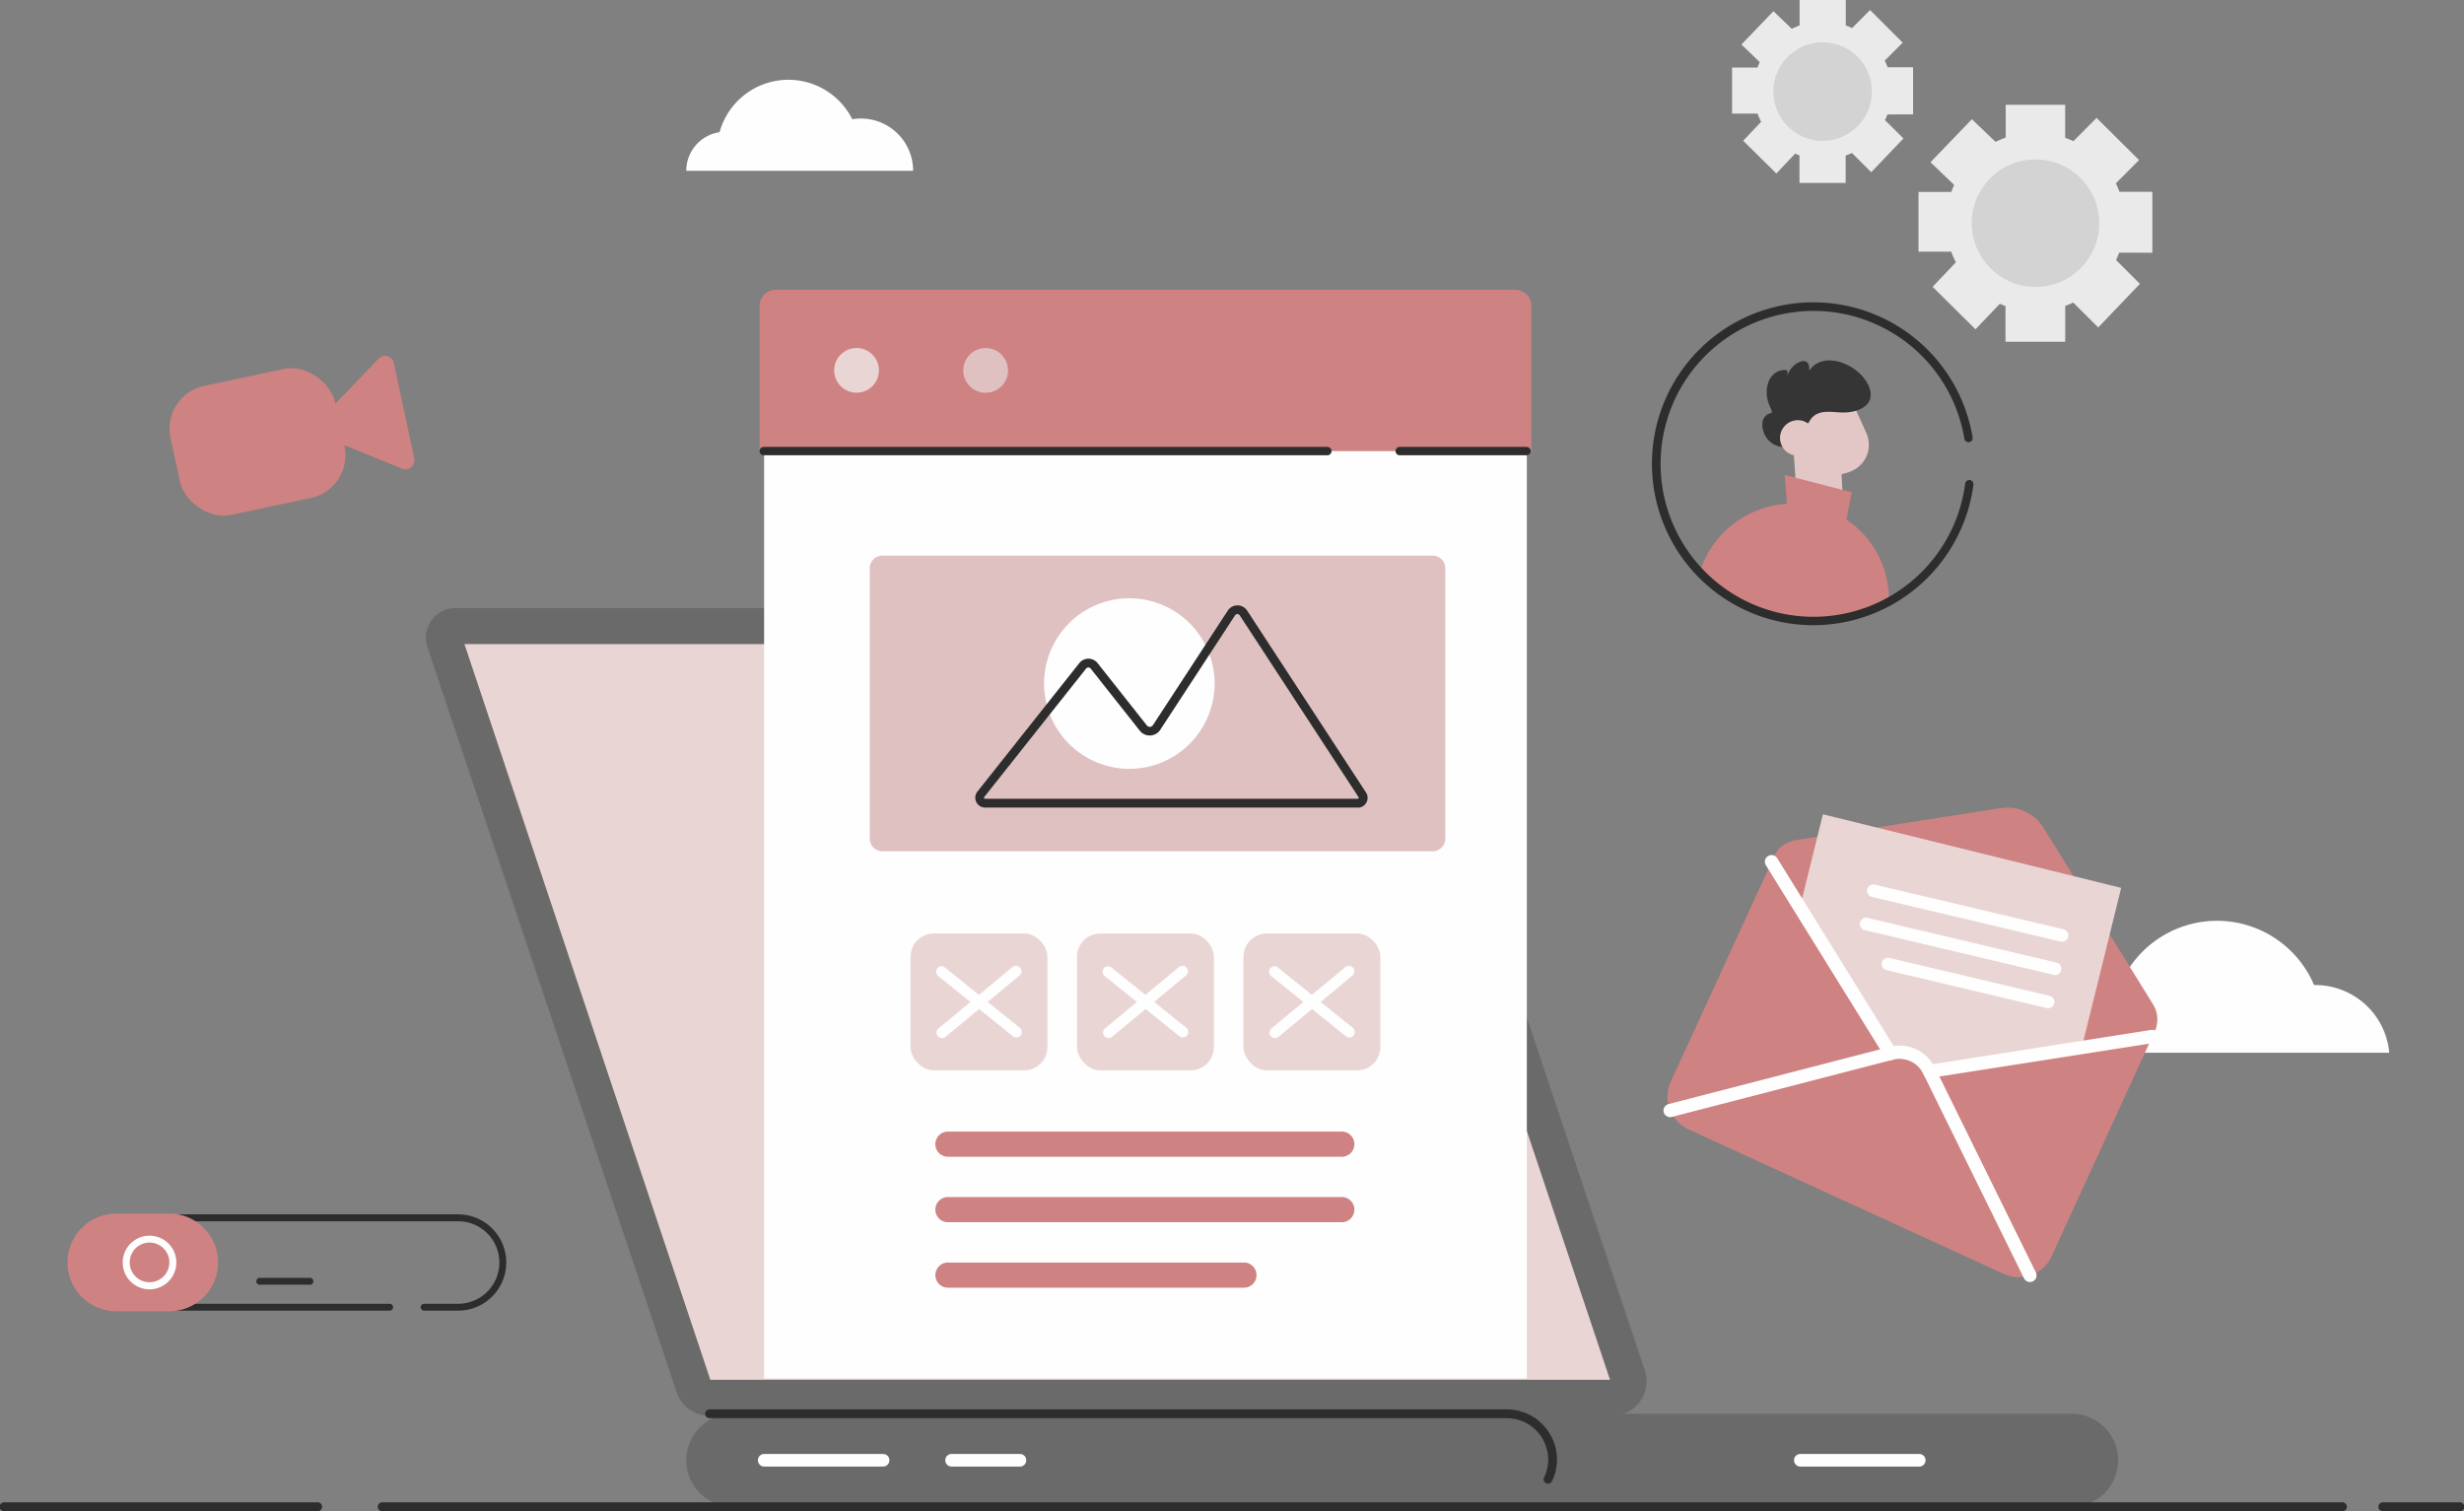 <svg xmlns="http://www.w3.org/2000/svg" viewBox="0 0 870.05 533.57"><rect x="0" y="0" width="870.05" height="533.57" fill="#808080" stroke="none"/><defs><style>.cls-1{fill:#fefefe;}.cls-2{fill:#ead5d5;}.cls-3{fill:#6a6a6a;}.cls-4{fill:#2d2d2d;}.cls-5{fill:#cf8282;}.cls-6{fill:#e0c1c1;}.cls-7{fill:#eaeaea;}.cls-8{fill:#d3d3d3;}.cls-9{fill:#f2d197;}.cls-10{fill:#e3c7c7;}.cls-11{fill:#353535;}</style></defs><title>نماذج الأعمال </title><g id="Layer_2" data-name="Layer 2"><g id="Layer_2-2" data-name="Layer 2"><path class="cls-1" d="M242.32,60.31h80.11A18.45,18.45,0,0,0,304,41.85a19.24,19.24,0,0,0-3.06.25,25.22,25.22,0,0,0-46.86,4.57A13.8,13.8,0,0,0,242.32,60.31Z"/><path class="cls-1" d="M843.65,371.71H702.49a22.31,22.31,0,0,1,20.17-12.77c.29,0,.57,0,.85,0A26.17,26.17,0,0,1,745,347.8a25.16,25.16,0,0,1,3.49.23,37.21,37.21,0,0,1,68.61-.22h.46A26.21,26.21,0,0,1,843.65,371.71Z"/><path class="cls-2" d="M250.44,493.54a5.82,5.82,0,0,1-5.53-4l-88-263.1a4.09,4.09,0,0,1,3.88-5.39H482a5.83,5.83,0,0,1,5.54,4l87.18,260.79a5.85,5.85,0,0,1-5.54,7.7Z"/><path class="cls-3" d="M481.66,227.42,568.5,487.18H250.82L164,227.42ZM482,214.7H160.83a10.45,10.45,0,0,0-9.91,13.76l88,263.1a12.19,12.19,0,0,0,11.56,8.34H569.21a12.2,12.2,0,0,0,11.57-16.07L493.6,223A12.2,12.2,0,0,0,482,214.7Z"/><path class="cls-3" d="M747.92,515.6A16.39,16.39,0,0,1,731.51,532H258.73a16.41,16.41,0,1,1,0-32.82H731.51A16.41,16.41,0,0,1,747.92,515.6Z"/><path class="cls-4" d="M546.62,523.86a1.54,1.54,0,0,1-1.41-2.21,14,14,0,0,0,.79-10.59,14.61,14.61,0,0,0-13.93-10.32H250.44a1.56,1.56,0,0,1,0-3.11H532.07a17.72,17.72,0,0,1,16.9,12.5A17.26,17.26,0,0,1,548,523,1.56,1.56,0,0,1,546.62,523.86Z"/><path class="cls-4" d="M868.49,533.57h-27a1.56,1.56,0,1,1,0-3.11h27a1.56,1.56,0,1,1,0,3.11Z"/><path class="cls-4" d="M827,533.57H135.07a1.56,1.56,0,1,1,0-3.11H827a1.56,1.56,0,1,1,0,3.11Z"/><path class="cls-4" d="M112.3,533.57H1.56a1.56,1.56,0,1,1,0-3.11H112.3a1.56,1.56,0,0,1,0,3.11Z"/><path class="cls-5" d="M540.73,108v51.29H268.22V108a5.68,5.68,0,0,1,5.68-5.68H535.05A5.68,5.68,0,0,1,540.73,108Z"/><rect class="cls-1" x="269.81" y="159.27" width="269.32" height="327.45"/><path class="cls-6" d="M510.35,200.66v95.43a4.49,4.49,0,0,1-4.49,4.49H311.61a4.49,4.49,0,0,1-4.49-4.49V200.66A4.45,4.45,0,0,1,309,197a4.19,4.19,0,0,1,.5-.31,4.49,4.49,0,0,1,2.07-.5H505.86A4.48,4.48,0,0,1,510.35,200.66Z"/><circle class="cls-1" cx="398.79" cy="241.31" r="30.11" transform="translate(-52.82 125.92) rotate(-16.84)"/><path class="cls-4" d="M479.39,285.14H347.85a3.48,3.48,0,0,1-2.73-5.63l36-45.39a4.11,4.11,0,0,1,6.43,0l17.4,22a1.33,1.33,0,0,0,2.17-.1l26.41-40.41h0a4.07,4.07,0,0,1,3.43-1.86h0a4.07,4.07,0,0,1,3.43,1.86l41.95,64.2a3.47,3.47,0,0,1-2.91,5.37ZM384.3,235.68a1,1,0,0,0-.78.37l-36,45.39a.35.35,0,0,0,0,.39.33.33,0,0,0,.33.2H479.39a.34.34,0,0,0,.32-.19.35.35,0,0,0,0-.37l-41.95-64.2a1,1,0,0,0-.83-.45h0a1,1,0,0,0-.83.45l-26.4,40.41a4.45,4.45,0,0,1-7.22.33l-17.4-22A1,1,0,0,0,384.3,235.68Z"/><path class="cls-5" d="M474,408.44H334.94a4.45,4.45,0,1,1,0-8.89H474a4.45,4.45,0,0,1,0,8.89Z"/><path class="cls-5" d="M474,431.55H334.94a4.45,4.45,0,1,1,0-8.89H474a4.45,4.45,0,0,1,0,8.89Z"/><path class="cls-5" d="M439.44,454.67H334.94a4.45,4.45,0,1,1,0-8.89h104.5a4.45,4.45,0,0,1,0,8.89Z"/><path class="cls-5" d="M760.85,364.18,760,366l-28.55,21.76L719.59,385l-33.05-7.54-6.69-1.52-.2-.05-11.27-2.57-3.22-.73-9.33-2.12-30.32-66.21.81-1.77a10.2,10.2,0,0,1,7.69-5.83L651.16,294l55.32-8.67.18,0a15,15,0,0,1,14.91,6.94l38.67,62.32A10.17,10.17,0,0,1,760.85,364.18Z"/><path class="cls-2" d="M749,313.5l-20.45,82.82a15.24,15.24,0,0,1-5.21,8.42,4.33,4.33,0,0,1-.37.27,8,8,0,0,1-6.59,1.48L629.26,385a8,8,0,0,1-5.14-4.38q-.11-.19-.21-.42a15.18,15.18,0,0,1-.68-9.88l20.45-82.81Z"/><path class="cls-5" d="M672.33,379.69l-23.28,3.65L618,388.2l-28,4.39c-.07-.16-.15-.33-.21-.5A12.73,12.73,0,0,1,590,381.8l12-26.08,22.37-48.78,1.23-2.68,42,67.72.84,1.34Z"/><path class="cls-5" d="M760,366l-33.47,73-2.09,4.57a12.73,12.73,0,0,1-7.69,6.84l-.52.16L692,411.35h0l-19.65-31.66,8.19-1.28.78-.12,5.24-.83h0L718,372.54Z"/><path class="cls-5" d="M716.79,450.33l-.52.16a12.77,12.77,0,0,1-8.76-.7l-2.58-1.18L664.14,429.9l-33-15.13h0l-34.89-16a12.78,12.78,0,0,1-6.25-6.18c-.07-.16-.15-.33-.21-.5l26.71-6.91,30.58-7.91,18.08-4.68h0l2.37-.61.3-.08a11.64,11.64,0,0,1,11.69,3.64h0a3.89,3.89,0,0,1,.32.39h0a11.89,11.89,0,0,1,1.31,2.07l.13.28Z"/><path class="cls-1" d="M716.79,452.67a2.35,2.35,0,0,1-2.1-1.3l-35.62-72.32a9.33,9.33,0,0,0-10.65-4.89l-.3.08-77.75,20.12a2.34,2.34,0,1,1-1.17-4.53l78.06-20.19a14,14,0,0,1,16,7.34l.14.27,35.48,72.05a2.33,2.33,0,0,1-2.09,3.37Z"/><path class="cls-1" d="M681.3,380.63a2.34,2.34,0,0,1-.36-4.65l78.74-12.34a2.34,2.34,0,0,1,.72,4.62L681.66,380.6Z"/><path class="cls-1" d="M667.54,374.31a2.35,2.35,0,0,1-2-1.1l-42-67.72a2.34,2.34,0,0,1,4-2.47l42,67.72a2.34,2.34,0,0,1-.76,3.22A2.3,2.3,0,0,1,667.54,374.31Z"/><path class="cls-1" d="M728.23,332.53a2.22,2.22,0,0,1-.51-.06L661,316.69a2.22,2.22,0,0,1,1-4.33l66.68,15.78a2.23,2.23,0,0,1-.51,4.39Z"/><path class="cls-1" d="M725.74,344.29a1.79,1.79,0,0,1-.51-.07l-66.69-15.78a2.22,2.22,0,1,1,1-4.32l66.68,15.78a2.23,2.23,0,0,1-.51,4.39Z"/><path class="cls-1" d="M723.24,356a2.29,2.29,0,0,1-.51-.06l-56.45-13.36a2.22,2.22,0,1,1,1-4.32l56.44,13.36a2.22,2.22,0,0,1-.51,4.38Z"/><path class="cls-1" d="M677.7,517.82h-42a2.22,2.22,0,1,1,0-4.44h42a2.22,2.22,0,0,1,0,4.44Z"/><path class="cls-1" d="M311.84,517.82h-42a2.22,2.22,0,0,1,0-4.44h42a2.22,2.22,0,1,1,0,4.44Z"/><path class="cls-1" d="M360.11,517.82H336a2.22,2.22,0,1,1,0-4.44h24.16a2.22,2.22,0,0,1,0,4.44Z"/><circle class="cls-2" cx="302.46" cy="130.79" r="7.9" transform="translate(105.68 395.1) rotate(-76.72)"/><circle class="cls-5" cx="325.24" cy="130.79" r="7.9" transform="translate(2.78 268.29) rotate(-45)"/><circle class="cls-6" cx="348.03" cy="130.79" r="7.9" transform="translate(9.46 284.4) rotate(-45)"/><path class="cls-7" d="M760,89.23V67.73h-11.6a31.56,31.56,0,0,0-1.27-3l8.18-8.21-15-14.89-8.19,8.22a29.46,29.46,0,0,0-2.9-1.2V37H708.22V48.58a33.27,33.27,0,0,0-3.57,1.52l-8.37-8L681.66,57.28l8.36,8c-.37.81-.7,1.64-1,2.48H677.43v21.1H689a32.17,32.17,0,0,0,1.62,3.77l-8.21,8.64,15.15,15,8.58-9q1,.42,2,.78v12.61h21.1V108a30.52,30.52,0,0,0,2.83-1.16l8.82,8.77,14.73-15.39-8.43-8.4c.4-.85.77-1.72,1.1-2.61Z"/><circle class="cls-8" cx="718.74" cy="78.8" r="22.51"/><path class="cls-7" d="M675.52,40.39V23.76h-9a24.48,24.48,0,0,0-1-2.36l6.33-6.34L660.33,3.54,654,9.9A23,23,0,0,0,651.76,9V0H635.44V9a24.67,24.67,0,0,0-2.75,1.17l-6.48-6.21-11.3,11.76,6.46,6.2c-.28.63-.54,1.27-.77,1.92h-9V40.11h9A22.9,22.9,0,0,0,621.87,43l-6.35,6.69,11.72,11.56,6.63-7q.76.33,1.53.6v9.75h16.32V54.92c.74-.27,1.48-.57,2.19-.9l6.82,6.78,11.39-11.9-6.53-6.49c.32-.66.6-1.33.86-2Z"/><circle class="cls-8" cx="643.58" cy="32.33" r="17.4"/><path class="cls-9" d="M633.05,198.91l4.31,16.85.73,2.86c.74,0,1.49,0,2.24,0,1.86,0,3.69-.09,5.5-.27,1.36-.13,2.7-.32,4-.55a54.67,54.67,0,0,0,14.33-4.58l-5.36-20.95Z"/><path class="cls-5" d="M600.37,201.57a55.28,55.28,0,0,0,17.93,12.52,54.53,54.53,0,0,0,16.44,4.29c1.11.11,2.23.19,3.35.24.74,0,1.49,0,2.24,0,1.86,0,3.69-.09,5.5-.27,1.36-.13,2.7-.32,4-.55a54.67,54.67,0,0,0,14.33-4.58c.95-.45,1.89-.94,2.81-1.45a33.78,33.78,0,0,0-13.31-27.1c-.45-.34-.9-.67-1.38-1s-.84-.56-1.27-.82a34.31,34.31,0,0,0-16.48-5c-.49,0-1,0-1.48,0l-1.18,0a34.46,34.46,0,0,0-31.53,23.7Z"/><path class="cls-10" d="M651.1,184.23l-.8-16.11-.72-10.36-.34-4.91a8.17,8.17,0,0,0-8.72-7.6,9.12,9.12,0,0,0-1,.13,8.2,8.2,0,0,0-6.43,6.51,8,8,0,0,0-.12,2.08l1.19,17.37.47,6.77C634.89,182.62,651.42,188.74,651.1,184.23Z"/><polygon class="cls-5" points="630.2 167.7 653.86 173.81 651.11 187.87 631.54 185.02 630.2 167.7"/><path class="cls-10" d="M654,166.23h0a10.1,10.1,0,0,0,5-13.36l-3.44-7.63A13.32,13.32,0,0,0,638,138.59h0a13.32,13.32,0,0,0-6.65,17.61l.81,1.78A16.51,16.51,0,0,0,654,166.23Z"/><path class="cls-11" d="M622.38,148.75a4.19,4.19,0,0,1,.31-.86,3.91,3.91,0,0,1,2.48-2c.19,0,.41-.11.47-.29a.48.48,0,0,0,0-.29,11.28,11.28,0,0,0-.84-2.15c-1.72-3.83-1.36-10,3-12a5.94,5.94,0,0,1,2.63-.51.9.9,0,0,1,.53.16.84.84,0,0,1,.24.62,5.88,5.88,0,0,1-.15,1.87,7.43,7.43,0,0,1,4.4-5.49,2.89,2.89,0,0,1,2.28-.15,2.13,2.13,0,0,1,1,1.53c.13.62.11,1.25.24,1.87a1.18,1.18,0,0,1,.34-.78c2.28-2.91,6-3.5,9.49-2.69,4.54,1.06,9.31,4.47,11.12,8.88,2.69,6.51-3.64,9.27-9.22,9.17-2.33,0-4.67-.46-7-.11-4.5.68-5.23,4.14-6.88,7.71a7.44,7.44,0,0,1-7.53,4.56,7.65,7.65,0,0,1-6-4A7.81,7.81,0,0,1,622.38,148.75Z"/><circle class="cls-10" cx="634.82" cy="154.66" r="6.28" transform="translate(-11.75 248.82) rotate(-21.98)"/><path class="cls-4" d="M640.33,220.75a57,57,0,1,1,56.21-66.33,1.47,1.47,0,0,1-2.91.48,54,54,0,1,0,.28,15.88,1.47,1.47,0,1,1,2.92.38A57.08,57.08,0,0,1,640.33,220.75Z"/><path class="cls-4" d="M161.76,462.77h-12a1.21,1.21,0,0,1,0-2.42h12a14.57,14.57,0,0,0,0-29.14H42.86a14.57,14.57,0,1,0,0,29.14h94.73a1.21,1.21,0,1,1,0,2.42H42.86a17,17,0,1,1,0-34h118.9a17,17,0,1,1,0,34Z"/><path class="cls-5" d="M77,445.78A17.24,17.24,0,0,1,59.76,463H41.08a17.25,17.25,0,0,1,0-34.5H59.76A17.25,17.25,0,0,1,77,445.78Z"/><path class="cls-4" d="M109.54,453.62H91.84a1.22,1.22,0,1,1,0-2.43h17.7a1.22,1.22,0,0,1,0,2.43Z"/><path class="cls-1" d="M52.8,455.25a9.47,9.47,0,1,1,9.47-9.47A9.49,9.49,0,0,1,52.8,455.25Zm0-16.51a7,7,0,1,0,7,7A7,7,0,0,0,52.8,438.74Z"/><rect class="cls-5" x="61.19" y="132.78" width="59.44" height="46.53" rx="15.33" transform="translate(-30.59 22.43) rotate(-12.06)"/><path class="cls-5" d="M142,165.48,116.25,155a3.18,3.18,0,0,1-1.9-2.27l-.67-3.16a3.16,3.16,0,0,1,.8-2.84l19.21-20.12a3.16,3.16,0,0,1,5.38,1.52l7.22,33.8A3.17,3.17,0,0,1,142,165.48Z"/><path class="cls-4" d="M468.76,160.75H269.81a1.48,1.48,0,1,1,0-2.95h199a1.48,1.48,0,0,1,0,2.95Z"/><path class="cls-4" d="M539.13,160.75h-45a1.48,1.48,0,0,1,0-2.95h45a1.48,1.48,0,0,1,0,2.95Z"/><rect class="cls-2" x="321.52" y="329.6" width="48.33" height="48.33" rx="8.21"/><rect class="cls-2" x="380.3" y="329.6" width="48.33" height="48.33" rx="8.21"/><rect class="cls-2" x="439.08" y="329.6" width="48.33" height="48.33" rx="8.21"/><path class="cls-1" d="M358.9,366.33a2,2,0,0,1-1.21-.42l-26.42-21.29a1.92,1.92,0,0,1,2.41-3l26.42,21.28a1.92,1.92,0,0,1-1.2,3.42Z"/><path class="cls-1" d="M332.64,366.52a1.9,1.9,0,0,1-1.48-.69,1.92,1.92,0,0,1,.25-2.71l26.1-21.67a1.92,1.92,0,1,1,2.46,3l-26.11,21.67A1.89,1.89,0,0,1,332.64,366.52Z"/><path class="cls-1" d="M417.68,366.33a2,2,0,0,1-1.21-.42l-26.42-21.29a1.92,1.92,0,1,1,2.41-3l26.42,21.28a1.92,1.92,0,0,1,.29,2.71A1.89,1.89,0,0,1,417.68,366.33Z"/><path class="cls-1" d="M391.41,366.52a1.91,1.91,0,0,1-1.48-.69,1.93,1.93,0,0,1,.26-2.71l26.1-21.67a1.92,1.92,0,0,1,2.46,3l-26.11,21.67A1.9,1.9,0,0,1,391.41,366.52Z"/><path class="cls-1" d="M476.46,366.33a2,2,0,0,1-1.21-.42l-26.42-21.29a1.92,1.92,0,0,1,2.41-3l26.42,21.28a1.92,1.92,0,0,1,.29,2.71A1.89,1.89,0,0,1,476.46,366.33Z"/><path class="cls-1" d="M450.19,366.52a1.91,1.91,0,0,1-1.48-.69,1.93,1.93,0,0,1,.26-2.71l26.1-21.67a1.92,1.92,0,0,1,2.46,3l-26.11,21.67A1.9,1.9,0,0,1,450.19,366.52Z"/></g></g></svg>